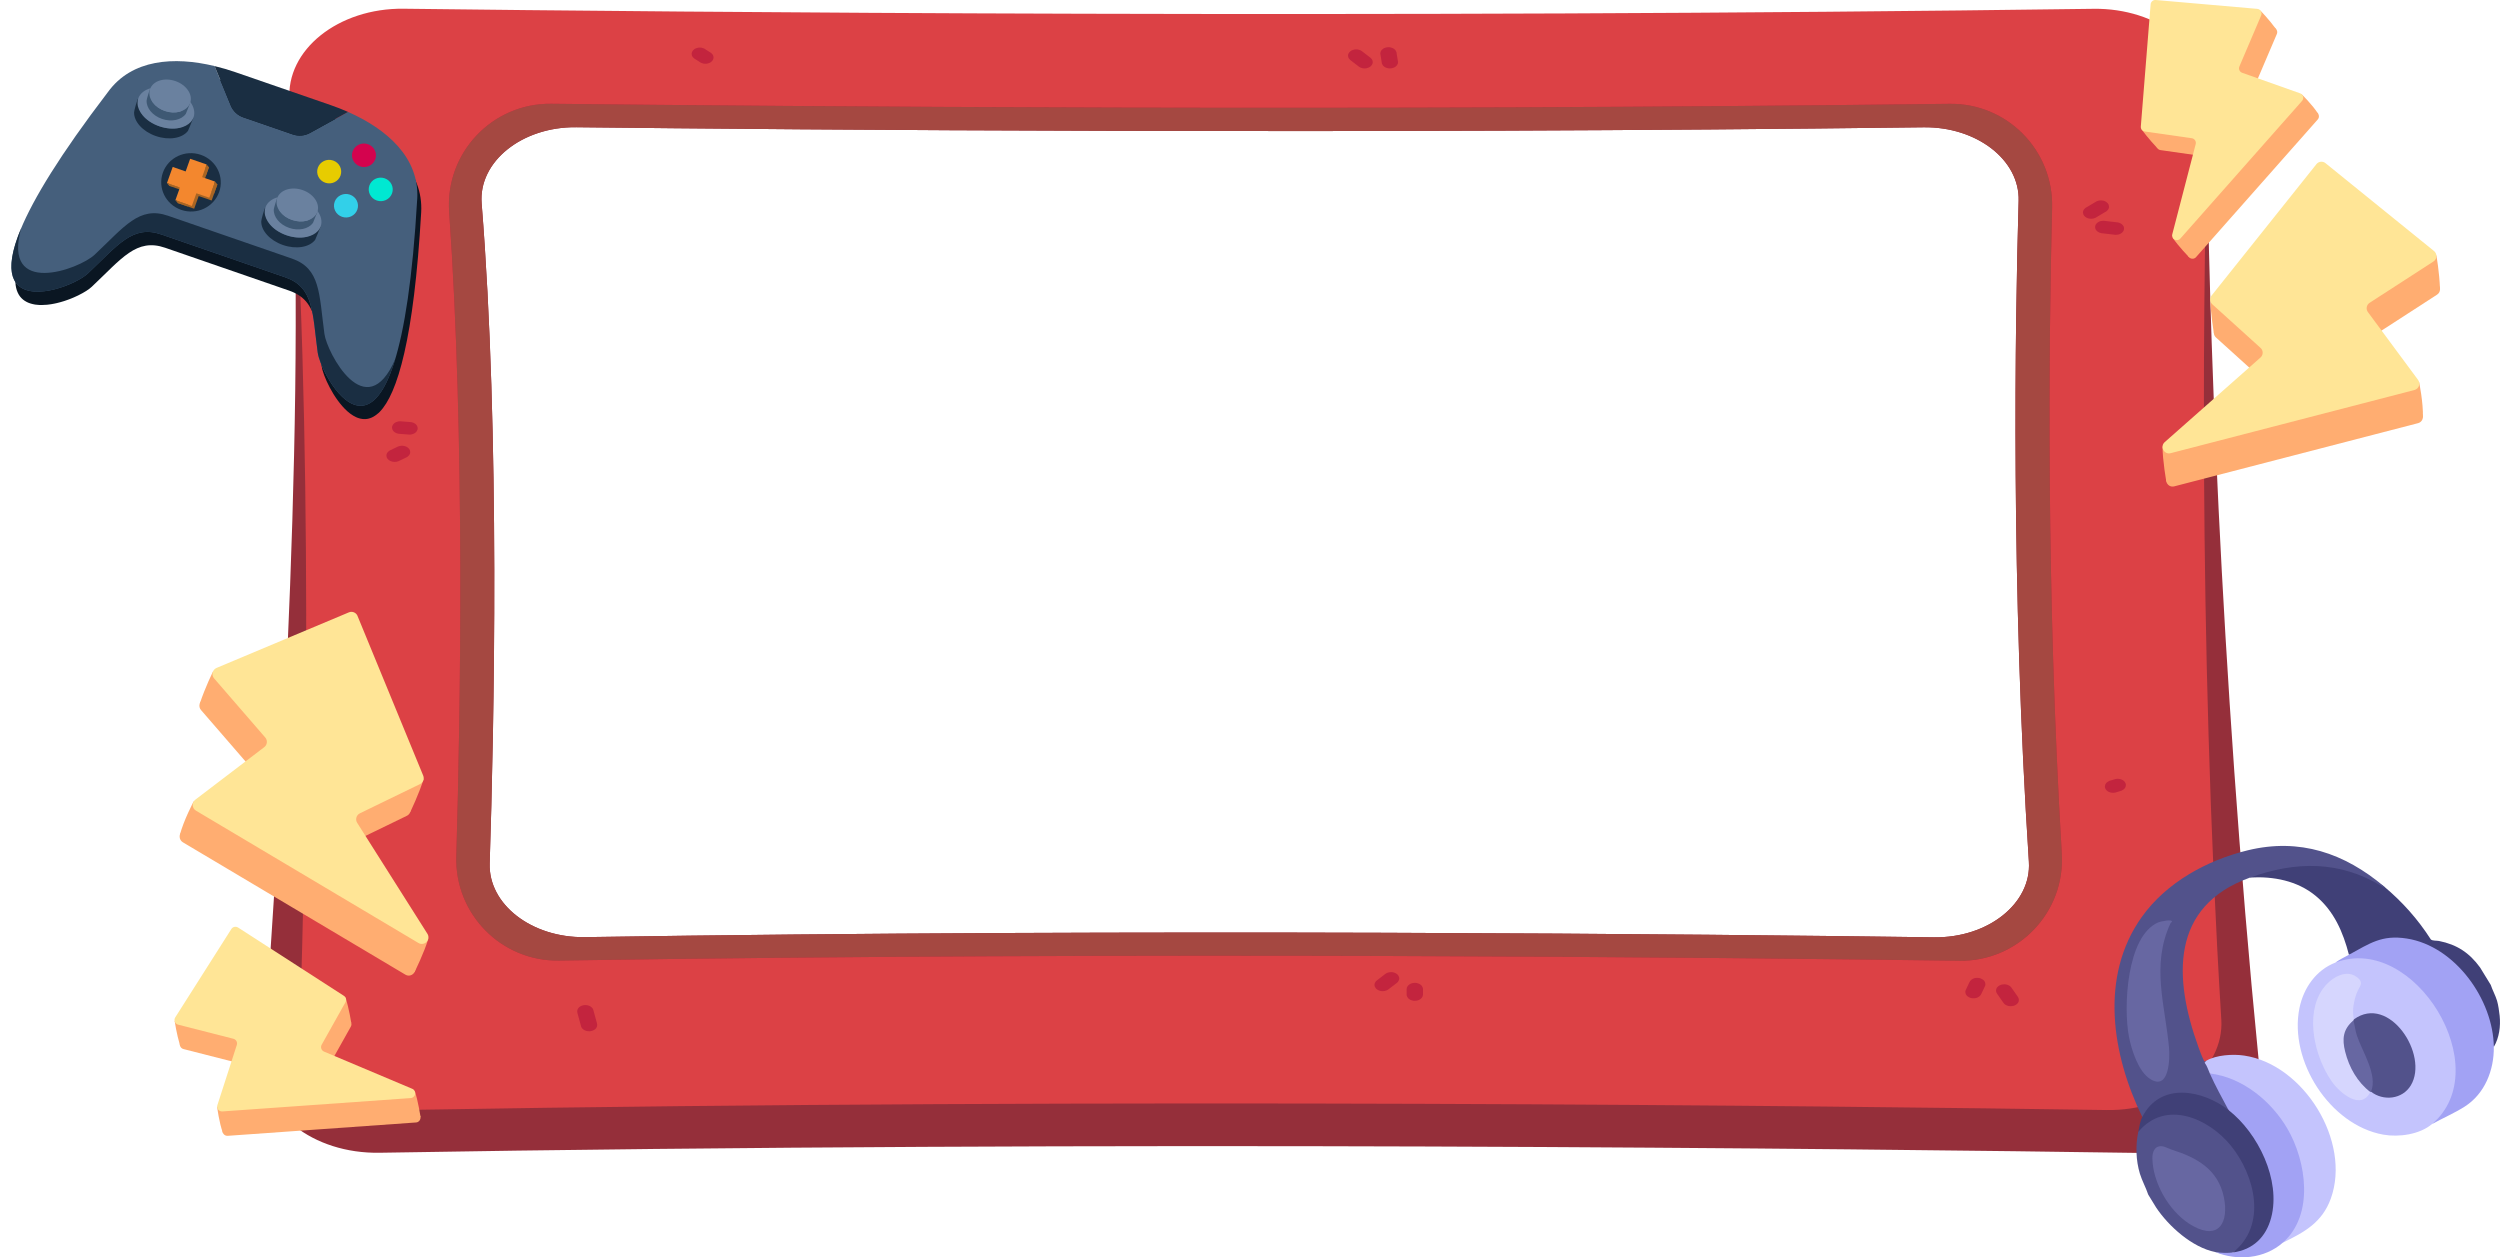 <?xml version="1.0" encoding="UTF-8"?><svg id="Layer_1" xmlns="http://www.w3.org/2000/svg" xmlns:xlink="http://www.w3.org/1999/xlink" viewBox="0 0 874.21 439.67"><defs><style>.cls-1{fill:#6a819f;}.cls-2{fill:#a86524;}.cls-3{fill:#1a2e42;}.cls-4{fill:#dc4145;}.cls-5{fill:#c4c4fd;}.cls-6{fill:#d6d6fe;}.cls-7{fill:#a2a2f4;}.cls-8{fill:none;}.cls-9{fill:#3e5873;}.cls-10{fill:#32d0e9;}.cls-11{clip-path:url(#clippath-1);}.cls-12{fill:#952f3a;}.cls-13{fill:#00e8d2;}.cls-14{fill:#404077;}.cls-15{fill:#e7cc00;}.cls-16{fill:#455f7c;}.cls-17{fill:#ffe596;}.cls-18{fill:#6767a2;}.cls-19{fill:#0a1622;}.cls-20{fill:#f3872e;}.cls-21{fill:#a54841;}.cls-22{fill:#d4034e;}.cls-23{fill:#c3243e;}.cls-24{fill:#ffad71;}.cls-25{clip-path:url(#clippath);}.cls-26{fill:#52528b;}</style><clipPath id="clippath"><rect class="cls-8" x="16.59" y="11.45" width="118.68" height="141.33" transform="translate(-12.96 150) rotate(-84.61)"/></clipPath><clipPath id="clippath-1"><rect class="cls-8" x="16.59" y="11.45" width="118.68" height="141.33" transform="translate(-12.96 150) rotate(-84.61)"/></clipPath></defs><path class="cls-12" d="M789.78,370.28c-13.6-137.97-17.59-266.16-18.01-322.32-.12-16.58-17.37-30.15-39.71-29.86-251.26,3.32-494.95,1.12-590.92-.02-22.86-.27-39.64,13.87-38.92,30.82,4.72,110.27-5.81,256.87-10.2,322.03-1.21,17.91,17.35,32.57,40.75,32.17,256.53-4.42,515.57-1.43,616.49.08,23.71.36,42.31-14.77,40.52-32.9ZM676.27,327.76c-78.35-1.07-275.89-3.13-471.71-.06-18.62.29-33.78-11.43-33.32-25.76,1.54-47.49,3.68-150.02-2.81-230.8-1.17-14.6,14.09-26.86,33.09-26.65,77.72.88,271.31,2.52,471.15.02,18.55-.23,33.63,11.43,33.21,25.7-1.27,43.39-2.69,135.01,3.58,231.14.95,14.54-14.27,26.67-33.19,26.41Z"/><path class="cls-21" d="M720.98,298.54c-5.49-91.92-4.58-178.74-3.39-225.95.51-20.07-15.75-36.54-35.83-36.29-206.72,2.61-406.8.92-489-.02-20.67-.23-37.15,17.22-35.7,37.85,5.54,78.86,3.99,174.08,2.5,225.37-.59,20.15,15.76,36.72,35.92,36.4,202.7-3.2,406.89-1.08,489.69.06,20.54.28,37.03-16.92,35.81-37.43ZM676.27,327.76c-78.35-1.07-275.89-3.13-471.71-.06-18.62.29-33.78-11.43-33.32-25.76,1.54-47.49,3.68-150.02-2.81-230.8-1.17-14.6,14.09-26.86,33.09-26.65,77.72.88,271.31,2.52,471.15.02,18.55-.23,33.63,11.43,33.21,25.7-1.27,43.39-2.69,135.01,3.58,231.14.95,14.54-14.27,26.67-33.19,26.41Z"/><path class="cls-4" d="M776.75,356.48c-8.3-135.27-6.23-264.69-4.61-322.48.48-17.2-17.72-31.23-40.07-30.92-251.28,3.45-494.92,1.16-590.92-.03-22.87-.28-41.26,14.44-39.91,32.02,8.67,112.79,5.65,258.64,3.71,322.04-.53,17.27,17.79,31.36,40.23,30.97,246.12-4.24,494.72-1.37,591.53.08,22.74.34,41.12-14.19,40.05-31.68ZM685.17,335.96c-82.81-1.14-286.99-3.26-489.69-.06-20.16.32-36.5-16.25-35.92-36.4,1.49-51.29,3.05-146.51-2.5-225.37-1.45-20.62,15.03-38.08,35.7-37.85,82.2.93,282.28,2.62,489,.02,20.07-.25,36.33,16.22,35.83,36.29-1.19,47.21-2.09,134.03,3.39,225.95,1.22,20.5-15.27,37.71-35.81,37.43Z"/><path class="cls-23" d="M737.45,71.98c-.02-.29-.13-.57-.34-.82-.39-.47-.98-.89-1.71-1.01-.25-.03-.51-.05-.76-.08-.52,0-1,.1-1.45.3-1.13.67-2.27,1.35-3.4,2.02-.33.14-.6.33-.8.57-.25.21-.42.46-.51.75-.12.29-.14.59-.05.88.02.29.13.57.34.82.39.47.98.89,1.71,1.01.25.03.51.05.76.08.52,0,1-.1,1.45-.3,1.13-.67,2.27-1.35,3.4-2.02.33-.14.6-.33.8-.57.25-.21.42-.46.51-.75.12-.29.14-.59.05-.88Z"/><path class="cls-23" d="M742.36,78.8l-.45-.45c-.36-.27-.78-.46-1.27-.57-1.46-.17-2.93-.34-4.39-.51-.38-.09-.76-.1-1.14-.04-.38.01-.74.1-1.07.26-.59.27-1.16.79-1.32,1.32-.17.56-.13,1.2.29,1.7l.45.45c.36.27.78.46,1.27.57,1.46.17,2.93.34,4.39.51.38.09.76.11,1.14.04.38-.01.74-.1,1.07-.26.59-.27,1.16-.79,1.32-1.32.17-.56.13-1.2-.29-1.7Z"/><path class="cls-23" d="M694.22,343.85c-.02-.29-.13-.57-.34-.82-.18-.26-.43-.46-.74-.62-.28-.2-.6-.33-.97-.4-.73-.13-1.56-.1-2.21.22l-.58.35c-.36.28-.6.6-.74.97-.43.92-.87,1.84-1.3,2.75-.12.29-.14.59-.05.88.02.29.13.57.34.82.18.26.43.46.74.62.28.2.6.33.97.4.73.13,1.56.1,2.21-.22l.58-.35c.36-.28.6-.6.74-.97.43-.92.87-1.84,1.3-2.75.12-.29.14-.59.05-.88Z"/><path class="cls-23" d="M705.59,348.54c-.76-1.09-1.52-2.17-2.28-3.26-.33-.48-1.04-.87-1.71-1.01-.38-.09-.76-.11-1.14-.04-.38.01-.74.1-1.07.26-.61.3-1.15.76-1.32,1.32-.17.59-.09,1.16.29,1.7.76,1.09,1.52,2.17,2.28,3.26.33.48,1.04.87,1.71,1.01.38.09.76.11,1.14.04.38-.01.74-.1,1.07-.26.61-.3,1.15-.76,1.32-1.32.17-.59.09-1.16-.29-1.7Z"/><path class="cls-23" d="M743.29,273.94l-.29-.53c-.25-.33-.6-.6-1.03-.79-.23-.07-.46-.15-.68-.22-.51-.11-1.02-.11-1.52,0l-1.63.5c-.37.07-.7.2-.97.4-.31.16-.56.36-.74.62-.21.25-.32.53-.34.82-.09.29-.07.59.05.88l.29.53c.26.33.6.6,1.03.79.23.07.46.15.68.22.51.11,1.02.11,1.52,0,.54-.17,1.08-.33,1.63-.5.37-.07.7-.2.97-.4.31-.16.56-.36.74-.62.21-.25.32-.53.34-.82.09-.29.07-.59-.05-.88Z"/><path class="cls-23" d="M145.22,148.2l-.58-.34c-.45-.2-.93-.3-1.45-.3-1.08-.08-2.17-.17-3.25-.25-.39-.01-.76.05-1.1.19-.36.09-.66.24-.92.46-.28.2-.48.44-.59.71-.18.26-.26.55-.25.85.03.57.28,1.16.84,1.56l.58.35c.45.2.93.3,1.45.3,1.08.08,2.17.16,3.25.25.39.01.76-.05,1.1-.19.36-.09.66-.24.92-.46.28-.2.48-.44.59-.71.18-.26.26-.55.25-.85-.03-.57-.28-1.16-.84-1.56Z"/><path class="cls-23" d="M143.4,157.78c-.02-.29-.13-.57-.34-.82l-.45-.45c-.36-.27-.78-.46-1.27-.57-.25-.03-.51-.05-.76-.08-.52,0-1,.1-1.45.3-.87.42-1.74.83-2.6,1.25-.33.14-.6.33-.8.57-.25.21-.42.46-.51.75-.12.29-.14.59-.05.88.02.29.13.57.34.82l.45.45c.36.27.78.46,1.27.57.25.03.51.05.76.08.52,0,1-.1,1.45-.3.87-.42,1.74-.83,2.6-1.25.33-.14.6-.33.8-.57.25-.21.42-.46.51-.75.12-.29.14-.59.05-.88Z"/><path class="cls-23" d="M249.42,19.5c-.14-.37-.38-.7-.74-.97-.65-.42-1.3-.83-1.95-1.25-.26-.22-.57-.37-.92-.46-.34-.14-.71-.2-1.1-.19-.39-.01-.76.05-1.1.19-.36.09-.66.24-.92.46l-.45.45c-.26.34-.39.72-.39,1.11.03.2.07.39.1.59.14.37.38.7.74.97.65.42,1.3.83,1.95,1.25.26.22.57.37.92.46.34.14.71.2,1.1.19.39.01.76-.05,1.1-.19.36-.09.66-.24.92-.46.15-.15.3-.3.45-.45.26-.34.39-.72.39-1.11-.03-.2-.07-.39-.1-.59Z"/><path class="cls-23" d="M208.75,357.83c-.43-1.59-.87-3.17-1.3-4.76-.14-.52-.73-1.06-1.32-1.32-.61-.28-1.52-.39-2.21-.22-.69.17-1.36.5-1.71,1.01-.37.54-.45,1.1-.29,1.7.43,1.59.87,3.17,1.3,4.76.14.52.73,1.06,1.32,1.32.61.28,1.52.39,2.21.22.69-.17,1.36-.5,1.71-1.01.37-.54.45-1.1.29-1.7Z"/><path class="cls-23" d="M143.3,317.41c-.22-.53-.65-1.05-1.32-1.32-.64-.26-1.51-.44-2.21-.22-1.94.6-3.88,1.21-5.82,1.81-.37.07-.7.2-.97.4-.31.16-.56.36-.74.62-.36.47-.51,1.17-.29,1.7.22.53.65,1.05,1.32,1.32.64.26,1.51.44,2.21.22,1.94-.6,3.88-1.21,5.82-1.81.37-.07.7-.2.98-.39.31-.16.56-.36.74-.62.36-.47.51-1.17.29-1.7Z"/><path class="cls-23" d="M138.51,310.72c-.38-.46-.99-.91-1.71-1.01-1.19-.17-2.39-.33-3.58-.5-.38-.09-.76-.11-1.14-.04-.38.01-.74.1-1.07.26-.33.14-.6.33-.8.57-.25.21-.42.46-.51.75-.17.57-.13,1.2.29,1.7.38.46.99.91,1.71,1.01,1.19.17,2.39.33,3.58.5.38.09.76.11,1.14.04.38-.01.74-.1,1.07-.26.33-.14.6-.33.8-.57.25-.21.42-.46.51-.75.17-.57.13-1.2-.29-1.7Z"/><path class="cls-23" d="M489.05,341.29c-.12-.27-.31-.51-.59-.71-.55-.39-1.26-.67-2.03-.65-.25.03-.51.05-.76.08-.49.1-.91.29-1.27.57-.98.75-1.95,1.5-2.93,2.25-.28.2-.48.44-.59.71-.18.26-.26.55-.25.85-.01.3.07.59.25.85.12.27.31.51.59.71.55.39,1.26.67,2.03.65.25-.03.51-.05.76-.08.49-.1.91-.29,1.27-.57.98-.75,1.95-1.5,2.93-2.25.28-.2.48-.44.59-.71.18-.26.26-.55.25-.85.01-.3-.07-.59-.25-.85Z"/><path class="cls-23" d="M497.35,345.04c-.12-.27-.31-.51-.59-.71-.26-.22-.57-.37-.92-.46-.34-.14-.71-.2-1.1-.19-.25.03-.51.05-.76.08-.49.1-.91.29-1.27.57l-.45.45c-.26.34-.39.72-.39,1.11v1.88c-.01.3.07.59.25.85.12.27.31.51.59.71.26.22.57.37.92.46.34.14.71.2,1.1.19.25-.03.51-.05.76-.08.49-.1.91-.29,1.27-.57.15-.15.3-.3.45-.45.26-.34.39-.72.39-1.11v-1.88c.01-.3-.07-.59-.25-.85Z"/><path class="cls-23" d="M479.93,21.13c-.14-.37-.38-.7-.74-.97-.98-.75-1.95-1.5-2.93-2.25-.26-.22-.57-.37-.92-.46-.34-.14-.71-.2-1.1-.19-.39-.01-.76.05-1.1.19-.36.09-.66.24-.92.46-.5.42-.87.97-.84,1.56.03.2.07.39.1.59.14.37.38.7.74.97l2.93,2.25c.26.22.57.37.92.46.34.14.71.2,1.1.19.39.01.76-.05,1.1-.19.36-.09.66-.24.92-.46.5-.42.87-.97.84-1.56-.03-.2-.07-.39-.1-.59Z"/><path class="cls-23" d="M488.39,18.71c.01-.3-.07-.59-.25-.85-.12-.27-.31-.51-.59-.71-.26-.22-.57-.37-.92-.46-.34-.14-.71-.2-1.1-.19-.74.03-1.51.21-2.03.65-.15.15-.3.3-.45.45-.26.34-.39.72-.39,1.11l.49,3.01c-.01.3.07.59.25.85.12.27.31.51.59.71.26.22.57.37.92.46.34.14.71.2,1.1.19.74-.03,1.51-.21,2.03-.65l.45-.45c.26-.34.39-.72.39-1.11l-.49-3.01Z"/><path class="cls-24" d="M757.52,8.01l-3.43,42.72c-.07.87.55,1.64,1.41,1.76l16.42,2.35c.97.14,1.61,1.09,1.36,2.04l-8.19,31.54c-.44,1.68,1.68,2.8,2.83,1.5l42.56-48.14c.77-.87.42-2.25-.68-2.64l-20.28-7.19c-.89-.32-1.34-1.32-.96-2.2l7.62-17.86c.44-1.03-.26-2.19-1.37-2.29l-35.49-3.11c-.91-.08-1.71.6-1.78,1.51Z"/><path class="cls-24" d="M804.83,32.93l-45.06,50.24c1.94,2.9,5.79,6.87,5.79,6.87l45.1-50.19c-1.98-3.17-5.84-6.92-5.84-6.92Z"/><path class="cls-24" d="M790.42,3.69l-41.66,41.35c2.15,3.12,5.67,6.8,5.67,6.8l41.56-41.55c-2.58-3.55-5.57-6.6-5.57-6.6Z"/><path class="cls-17" d="M752.04,1.51l-3.43,42.72c-.07.87.55,1.64,1.41,1.76l16.42,2.35c.97.14,1.61,1.09,1.36,2.04l-8.19,31.54c-.44,1.68,1.68,2.8,2.83,1.5l42.56-48.14c.77-.87.42-2.25-.68-2.64l-20.28-7.19c-.9-.32-1.34-1.32-.96-2.2l7.62-17.86c.44-1.03-.26-2.19-1.37-2.29L753.82,0c-.91-.08-1.71.6-1.78,1.51Z"/><path class="cls-24" d="M85.12,332.87l37,23.88c.75.48,1,1.47.56,2.25l-8.33,14.86c-.49.88-.11,1.99.82,2.39l30.85,13.01c1.64.69,1.24,3.12-.54,3.25l-65.86,4.67c-1.2.08-2.1-1.07-1.73-2.21l6.79-21.04c.3-.93-.25-1.92-1.19-2.16l-19.33-4.93c-1.11-.28-1.63-1.57-1.01-2.55l19.62-30.9c.5-.79,1.56-1.02,2.35-.51Z"/><path class="cls-24" d="M75.93,387.04l69.14-5.4c1.16,3.39,1.99,9.02,1.99,9.02l-69.12,5.47c-1.35-3.6-2.01-9.09-2.01-9.09Z"/><path class="cls-24" d="M61.07,357.02l59.76-8.18c1.2,3.7,2.01,8.87,2.01,8.87l-59.86,7.98c-1.28-4.32-1.91-8.66-1.91-8.66Z"/><path class="cls-17" d="M83.25,324.34l37,23.88c.75.48,1,1.47.56,2.25l-8.33,14.86c-.49.88-.11,1.99.82,2.39l30.85,13.01c1.64.69,1.24,3.12-.54,3.25l-65.86,4.67c-1.2.08-2.1-1.07-1.73-2.21l6.79-21.04c.3-.93-.25-1.92-1.19-2.16l-19.33-4.93c-1.11-.28-1.63-1.57-1.01-2.55l19.62-30.9c.5-.79,1.56-1.02,2.35-.51Z"/><path class="cls-24" d="M811.27,69l-36.64,45.92c-.74.93-.63,2.28.25,3.08l16.86,15.25c1,.9.99,2.47-.02,3.37l-33.48,29.57c-1.78,1.57-.24,4.47,2.06,3.88l85.27-22.1c1.55-.4,2.2-2.24,1.25-3.53l-17.54-23.71c-.77-1.05-.5-2.53.59-3.24l22.34-14.46c1.29-.83,1.39-2.68.19-3.65l-37.95-30.73c-.97-.79-2.4-.63-3.18.35Z"/><path class="cls-24" d="M845.93,133.58l-89.72,22.57c-.02,4.78,1.32,12.24,1.32,12.24l89.72-22.47c.17-5.12-1.33-12.34-1.33-12.34Z"/><path class="cls-24" d="M851.96,89.31l-79.04,15.06c.05,5.19,1.23,12.07,1.23,12.07l79.08-15.37c-.21-6.01-1.27-11.77-1.27-11.77Z"/><path class="cls-17" d="M810.01,57.41l-36.64,45.92c-.74.93-.63,2.28.25,3.08l16.86,15.25c1,.9.99,2.47-.02,3.36l-33.48,29.57c-1.78,1.57-.24,4.47,2.06,3.88l85.27-22.1c1.55-.4,2.2-2.24,1.25-3.53l-17.54-23.71c-.77-1.05-.5-2.53.59-3.24l22.34-14.46c1.29-.83,1.39-2.68.19-3.65l-37.95-30.73c-.97-.79-2.4-.63-3.18.35Z"/><path class="cls-24" d="M120.45,226.46l22.97,55.83c.47,1.13-.03,2.43-1.13,2.97l-21.01,10.21c-1.24.6-1.69,2.16-.95,3.33l24.55,38.78c1.3,2.06-1.05,4.48-3.14,3.23l-77.79-46.27c-1.41-.84-1.53-2.84-.22-3.84l24.11-18.37c1.06-.81,1.22-2.35.35-3.36l-17.9-20.68c-1.03-1.19-.6-3.04.86-3.66l46.27-19.43c1.19-.5,2.55.07,3.04,1.26Z"/><path class="cls-24" d="M67.72,280.24l82.05,48.01c-1.35,4.72-4.82,11.7-4.82,11.7l-82.08-47.91c1.3-5.1,4.85-11.8,4.85-11.8Z"/><path class="cls-24" d="M74.47,234.83l73.67,37.54c-1.54,5.11-4.67,11.56-4.67,11.56l-73.62-37.85c1.94-5.87,4.63-11.24,4.63-11.24Z"/><path class="cls-17" d="M125.02,215.39l22.97,55.83c.47,1.13-.03,2.43-1.13,2.97l-21.01,10.21c-1.24.6-1.69,2.16-.95,3.33l24.55,38.78c1.3,2.06-1.05,4.48-3.14,3.23l-77.79-46.27c-1.41-.84-1.53-2.84-.22-3.84l24.11-18.37c1.06-.81,1.22-2.35.35-3.36l-17.9-20.68c-1.03-1.19-.6-3.04.86-3.66l46.27-19.43c1.19-.5,2.55.07,3.04,1.26Z"/><path class="cls-14" d="M833.71,310.02c6.43,5.43,11.73,11.35,16.31,18.48.61.56,2.02.37,2.89.55,6.21,1.24,10.59,4.11,14.33,9.26l3.73,6.09c.61,1.84,1.65,3.69,2.2,5.53.43,1.42.76,3.76.92,5.29.38,3.68-.16,7.66-2.04,10.88l-.57-.98c-.93-15.91-12.53-32.47-28.47-36.13-8.04-1.84-13.94.86-20.66,4.95l-.97-.09c-2.03-7.89-5.24-15.32-11.65-20.6s-14.75-6.87-22.96-6.39c.34-.39.7-.78,1.18-.99,2.89-1.25,7-2.11,10.14-2.68,12.54-2.3,25.43-.3,35.62,6.82Z"/><path class="cls-26" d="M780.79,437.97l-.37.59c-1.96.22-3.93-.24-5.81-.75-7.99-1.58-16.26-8.96-20.67-15.6l-2.75-4.49c-.8-2.43-2.17-4.87-2.9-7.29-1.42-4.69-1.55-9.89-.58-14.62,2.67-5.36,9.6-7.19,15.21-6.35,15.12,2.26,27.42,20.46,25.74,35.31-.57,4.98-3.08,11.07-7.86,13.2Z"/><path class="cls-26" d="M833.71,310.02c.06.6-.73-.06-.87-.14-14.69-8.93-29.98-8.8-46.06-3-27.94,10.06-26.69,35.26-18.06,59.16.51,1.41,1.17,3.22,1.82,4.54.37.75.13.7,1,.32.41,1.27.92,2.56,1.52,3.86l-.32.62c.49.45.98.92,1.3,1.51,1.64,3.08,3.28,6.24,4.83,9.36.14.29.22.61.3.93s.11.67.14,1.02l-.87.02c-8.49-6.45-22.42-9-28.46,1.94l-.85.44c-10.64-21.8-15.02-49.12-.19-69.94,8.62-12.1,22.82-19.86,37.05-23.32,18.13-4.41,33.84.97,47.73,12.69Z"/><path class="cls-5" d="M816.66,336.61c2.72-1.64,5.47-2.11,8.6-2.05,21.92.44,41.39,32.24,31.2,51.83-1.46,2.81-3.18,5.06-5.98,6.64-4.35,3.7-11.65,4.71-17.11,3.73-18.65-3.35-33.03-25.83-29.29-44.24,1.41-6.97,5.78-13.31,12.58-15.92Z"/><path class="cls-7" d="M872.05,366.1c.09,8.16-3.16,16.4-10.23,20.89-3.48,2.21-7.69,4.05-11.34,6.05,22.82-19.42-6.31-66.99-33.82-56.43,1.45-1.08,3.14-1.89,4.72-2.75,7.32-3.97,11.46-7.04,20.24-5.67,16.88,2.64,30.24,21.32,30.43,37.92Z"/><path class="cls-5" d="M798.32,434.49l.29-1.01c7.73-7.67,7.68-19.54,4.74-29.38-4.07-13.61-15.35-25.55-29.66-28.06l-.95-.67c-.58-1.29-.92-2.61-1.81-3.76-.01-.07.56-.68.62-.71,3.45-2.01,9.26-2.37,13.16-1.79,20.88,3.06,37.54,30.05,30.34,50-2.98,8.27-9.14,11.75-16.72,15.39Z"/><path class="cls-7" d="M798.32,434.49c-6.42,5.69-15.99,6.52-23.7,3.32,1.73.34,4.42.4,6.17.16,5.24-1.89,9.29-3.75,11.72-9.09,5.97-13.11-2.42-31.01-12.81-39.67l-.41-1.02c-2.26-4.23-4.59-8.44-6.56-12.82,11.35,1.32,21.53,9.67,27.17,19.36,6.62,11.39,9.39,30.04-1.58,39.76Z"/><path class="cls-14" d="M779.3,388.19c10.33,8.05,18.33,24.46,14.91,37.55-1.77,6.78-6.33,11.27-13.41,12.23,12.06-9.43,7.79-26.92-.7-37.35-7.86-9.66-22.88-16.19-32.38-4.81.35-1.72.59-3.62,1.41-5.22,6.29-12.35,21.05-9.51,30.18-2.41Z"/><path class="cls-18" d="M754.38,401.08c1.71-.87,3.63.5,5.11.97,8.74,2.75,16.24,6.92,18.2,16.79,1.67,8.43-1.63,14.86-10.74,9.93-7.58-4.1-13.41-13.65-14.21-22.14-.17-1.83-.26-4.57,1.64-5.55Z"/><path class="cls-18" d="M759.49,322.39s-.39.22-.52.5c-6.78,14.64-1.89,28.51-.51,43.31.36,3.88.15,15.43-6.63,11.07-4.13-2.66-6.49-10.19-7.38-14.82-1.96-10.13-.87-35.17,10.31-39.93.55-.23,5.01-1.3,4.73-.13Z"/><path class="cls-6" d="M828.86,381.85c-3.31,6.71-10.84.13-13.5-3.7-5.88-8.48-9.54-23.21-3.14-32.31,2.41-3.43,7.68-7.18,11.79-4.27,2.98,2.11.96,3.38.15,5.56-1.1,2.97-1.72,6.17-1.04,9.34.48.2.39.4-.15.35l-.11.82c-6.61,6.36.03,18.22,5.63,23.22l.37.99Z"/><path class="cls-26" d="M829.11,381.75l-.32-.69c.98-3.2-.09-6.55-1.25-9.58-2.29-4.47-3.94-9.1-4.95-13.9l.37-.76c.07-.06.08-.3.15-.35,12.28-9.01,26.34,12.39,19.92,23.06-2.96,4.91-9.59,5.59-13.93,2.22Z"/><path class="cls-18" d="M822.96,356.82c.45,1.67.65,3.56,1.18,5.2,1.79,5.52,7.43,13.84,4.96,19.73-.02.06-.22.04-.25.1-4.51-3.44-7.41-8.61-8.78-14.09-1.11-4.45-.79-7.81,2.88-10.94Z"/><g class="cls-25"><g class="cls-11"><path class="cls-19" d="M132.22,144.55s0,0,.01-.01c.18-.16.36-.34.55-.52,0,0,0,0,0,0,6.15-6.29,11.95-25.36,14.5-69.74.83-14.49-10.62-24.47-24.2-30.47-2-.89-4.05-1.69-6.12-2.4l-33.33-11.52c-2.36-.82-4.79-1.52-7.23-2.11-14.13-3.4-28.94-2.45-37.3,9.11-16.6,21.72-25.88,37.02-30.34,47.64,0-.03.01-.06.02-.09-2.88,6.84-3.76,11.74-3.32,15.17,0,.02,0,.03,0,.05.09.66.23,1.27.41,1.82,0,.01,0,.02.01.03.08.25.18.48.28.71.02.04.04.09.06.13.1.21.21.42.32.62.01.02.02.04.03.06.13.21.27.42.41.61.03.04.06.08.09.11.11.14.23.28.36.41.05.05.1.11.15.16.12.12.24.23.37.34.05.04.1.09.15.13.17.13.34.26.52.38.07.05.14.09.22.13.12.07.24.14.36.21.09.05.18.1.27.14.11.06.23.11.34.16.1.04.19.08.29.12.19.07.38.14.58.2.12.04.24.07.36.1.1.03.21.06.31.08.13.03.26.06.39.09.1.02.2.04.3.06.14.02.27.05.41.07.04,0,.08,0,.12.01.32.04.64.07.97.09.09,0,.18.01.27.02.16,0,.32.01.47.01.09,0,.18,0,.27,0,.55,0,1.11-.03,1.68-.08.09,0,.17-.02.26-.02.17-.02.34-.04.51-.06.1-.01.19-.02.29-.04.17-.02.34-.05.51-.07.05,0,.09-.02.14-.02.34-.06.69-.12,1.03-.19.11-.02.22-.04.33-.07.16-.03.31-.07.47-.1.12-.03.24-.06.36-.09.15-.04.29-.07.44-.11.19-.05.38-.1.57-.15.17-.05.34-.1.51-.15.16-.05.32-.09.48-.14.12-.04.23-.07.35-.11.17-.05.34-.11.5-.17.1-.03.2-.06.29-.1.26-.09.52-.18.78-.28.04-.01.07-.03.11-.04.23-.09.47-.18.7-.27.06-.03.13-.05.19-.08.22-.09.44-.18.65-.27.04-.02.08-.03.12-.05.53-.23,1.05-.47,1.55-.71.01,0,.02-.01.03-.02,2.04-1,3.71-2.06,4.69-2.99,10.49-9.88,15.62-17.11,25.66-13.64l43.34,14.98c5.97,2.06,8.18,6.01,9.4,11.82.83,3.97,1.19,8.82,1.96,14.54.44,3.24,4.14,11.51,9.02,15.84,0,0,.01.01.02.02.31.28.63.54.95.78.02.01.04.03.06.04.31.23.63.45.95.64.03.02.06.03.08.05.31.19.63.35.95.5.03.02.07.03.1.05.16.07.32.14.48.2,0,0,.02,0,.03.01.15.05.3.1.45.15.04.01.08.02.11.03.16.05.32.09.48.12.02,0,.04,0,.05.01.14.03.29.05.43.07.04,0,.08.01.12.02.16.02.32.03.48.04.02,0,.05,0,.07,0,.14,0,.29,0,.43,0,.04,0,.07,0,.11,0,.16,0,.32-.02.49-.05.02,0,.04,0,.07-.01.15-.02.3-.05.44-.09.03,0,.06-.01.1-.02.17-.04.33-.09.5-.15.02,0,.04-.01.06-.02.15-.05.31-.11.46-.18.03-.01.05-.02.08-.03.17-.08.34-.16.51-.25.01,0,.03-.02.04-.03.16-.09.33-.19.49-.3.02-.01.03-.02.05-.03.18-.12.35-.24.53-.38,0,0,.02-.01.03-.02.18-.14.35-.28.53-.44"/><path class="cls-16" d="M145.9,69.61c.83-14.49-10.62-24.47-24.19-30.47l-13.36,7.37c-1.81,1-3.98,1.18-5.95.5l-17.34-5.99c-1.97-.68-3.54-2.16-4.33-4.06l-5.7-13.86c-14.13-3.4-28.94-2.45-37.3,9.11-67.02,87.69-14.86,70.82-7,63.41,10.49-9.89,15.61-17.11,25.66-13.64l43.34,14.98c10.05,3.47,9.46,12.28,11.36,26.36,1.23,9.12,28.38,58.27,34.8-53.73"/><path class="cls-3" d="M85.06,41.02l17.34,5.99c1.97.68,4.14.5,5.95-.5l13.36-7.37c-2-.89-4.05-1.69-6.12-2.4l-33.33-11.52c-2.36-.82-4.79-1.52-7.23-2.11l5.7,13.86c.78,1.9,2.36,3.38,4.33,4.06"/><path class="cls-3" d="M111.11,123.33c-1.9-14.07-1.32-22.89-11.37-26.36l-43.34-14.98c-10.05-3.47-15.17,3.75-25.66,13.64-5.93,5.58-36.97,16.51-23.32-15.86-6.8,24.23,20.17,14.46,25.66,9.31,10.49-9.88,15.61-17.11,25.66-13.64l43.34,14.98c10.05,3.47,9.47,12.29,11.37,26.36.86,6.4,14.52,32.58,24.8,8.73-10.4,34.62-26.2,4.73-27.13-2.17"/><path class="cls-15" d="M119.08,61.38c-.76,2.14-3.16,3.27-5.35,2.51-2.19-.76-3.35-3.11-2.58-5.25s3.16-3.27,5.35-2.51c2.19.76,3.35,3.11,2.58,5.25"/><path class="cls-13" d="M137.1,67.6c-.76,2.14-3.16,3.27-5.35,2.51-2.19-.76-3.35-3.11-2.58-5.25.76-2.14,3.16-3.27,5.35-2.51,2.19.76,3.35,3.11,2.58,5.25"/><path class="cls-22" d="M125.89,58.18c-2.19-.76-3.35-3.11-2.58-5.25.76-2.14,3.16-3.27,5.35-2.51,2.19.76,3.35,3.11,2.58,5.25-.76,2.14-3.16,3.27-5.35,2.51"/><path class="cls-10" d="M119.6,75.82c-2.19-.76-3.35-3.11-2.58-5.25.76-2.14,3.16-3.27,5.35-2.51,2.19.76,3.35,3.11,2.58,5.25-.76,2.14-3.16,3.27-5.35,2.51"/><path class="cls-3" d="M76.63,67.16c-1.9,5.32-7.84,8.1-13.27,6.23-5.43-1.88-8.3-7.71-6.4-13.03,1.9-5.32,7.84-8.1,13.27-6.22,5.43,1.88,8.3,7.71,6.4,13.03"/><polygon class="cls-2" points="76.02 64.49 71.49 62.92 73.07 58.49 67.31 56.5 65.73 60.93 61.2 59.37 59.19 65 63.72 66.57 62.14 71 67.9 72.99 69.48 68.56 74.01 70.12 76.02 64.49"/><polygon class="cls-20" points="75.2 63.5 70.68 61.94 72.25 57.51 66.49 55.52 64.92 59.95 60.39 58.38 58.38 64.02 62.91 65.59 61.33 70.01 67.09 72.01 68.67 67.58 73.19 69.14 75.2 63.5"/><polygon class="cls-2" points="59.19 65 58.38 64.02 62.91 65.58 59.19 65"/><polygon class="cls-2" points="61.33 70.01 62.14 71 65.71 72.23 65.77 71.55 61.33 70.01"/><polygon class="cls-2" points="75.2 63.5 76.02 64.49 74.78 67.95 73.95 67.01 75.2 63.5"/><polygon class="cls-2" points="72.25 57.51 73.07 58.49 71.84 61.95 71.83 58.7 72.25 57.51"/><path class="cls-3" d="M110.2,83.88c-1.97,2.58-6.61,3.4-11.24,1.8-4.63-1.6-7.7-5.09-7.6-8.32,0-.5,1.04-4.41,1.47-4.87.06,1.38.43,4.64,1.53,5.91,1.33,1.62,3.34,3,5.82,3.85,2.48.86,4.92,1.02,7.01.58,1.65-.32,4.01-2.63,4.95-3.67,0,.12-1.94,4.71-1.94,4.71"/><path class="cls-1" d="M112.14,79.17c-.17.48-.42.92-.74,1.33-.08.09-.15.18-.23.27-.94,1.03-2.33,1.75-3.98,2.07-2.08.43-4.53.28-7.01-.58-2.48-.86-4.49-2.24-5.82-3.85-1.1-1.27-1.74-2.69-1.79-4.07-.04-.63.05-1.24.26-1.84,1.27-3.55,6.61-4.94,11.94-3.1,5.33,1.84,8.64,6.22,7.37,9.77"/><path class="cls-9" d="M109.43,77.94c-1.52,2.12-4.96,2.91-8.32,1.75-3.36-1.16-5.53-3.88-5.37-6.48.01-.4,1.08-4.01,1.41-4.39,0,1.11,0,4.16.78,5.15.94,1.26,2.38,2.32,4.18,2.94,1.8.62,3.6.69,5.14.28,1.22-.3,3.11-2.49,3.83-3.35,0,.09-1.64,4.1-1.64,4.1"/><path class="cls-1" d="M110.98,74.11c-.14.39-.33.75-.58,1.08-.06.08-.12.15-.18.22-.72.86-1.77,1.47-2.99,1.77-1.55.4-3.34.34-5.14-.28-1.8-.62-3.24-1.68-4.18-2.94-.78-.99-1.21-2.12-1.21-3.22-.01-.5.07-1,.24-1.48,1.03-2.89,5-4.14,8.87-2.8s6.19,4.77,5.16,7.65"/><path class="cls-3" d="M65.73,45.77c-1.97,2.58-6.61,3.4-11.24,1.8-4.63-1.6-7.7-5.09-7.6-8.32,0-.5,1.04-4.41,1.47-4.87.06,1.38.43,4.64,1.53,5.91,1.33,1.62,3.34,3,5.82,3.85,2.48.86,4.92,1.02,7.01.58,1.65-.32,4.01-2.63,4.95-3.67,0,.12-1.94,4.71-1.94,4.71"/><path class="cls-1" d="M67.67,41.06c-.17.48-.42.92-.74,1.33-.08.09-.15.18-.23.27-.94,1.03-2.34,1.75-3.98,2.07-2.08.43-4.53.28-7.01-.58-2.48-.86-4.49-2.24-5.82-3.85-1.1-1.27-1.74-2.69-1.79-4.07-.04-.63.05-1.24.26-1.84,1.27-3.55,6.61-4.94,11.94-3.1,5.33,1.84,8.64,6.22,7.37,9.77"/><path class="cls-9" d="M64.96,39.83c-1.52,2.12-4.96,2.91-8.32,1.75s-5.53-3.88-5.37-6.48c.01-.4,1.08-4.01,1.41-4.39,0,1.11,0,4.16.78,5.15.94,1.26,2.38,2.32,4.18,2.94,1.8.62,3.6.69,5.14.28,1.22-.3,3.11-2.49,3.83-3.35,0,.09-1.64,4.1-1.64,4.1"/><path class="cls-1" d="M66.51,36c-.14.39-.33.75-.58,1.08-.06.08-.12.15-.18.22-.72.86-1.77,1.47-2.99,1.77-1.55.4-3.34.34-5.14-.28-1.8-.62-3.24-1.68-4.18-2.94-.78-.99-1.21-2.12-1.21-3.22-.01-.5.07-1,.24-1.48,1.03-2.89,5-4.14,8.87-2.8,3.87,1.34,6.19,4.77,5.16,7.65"/></g></g></svg>